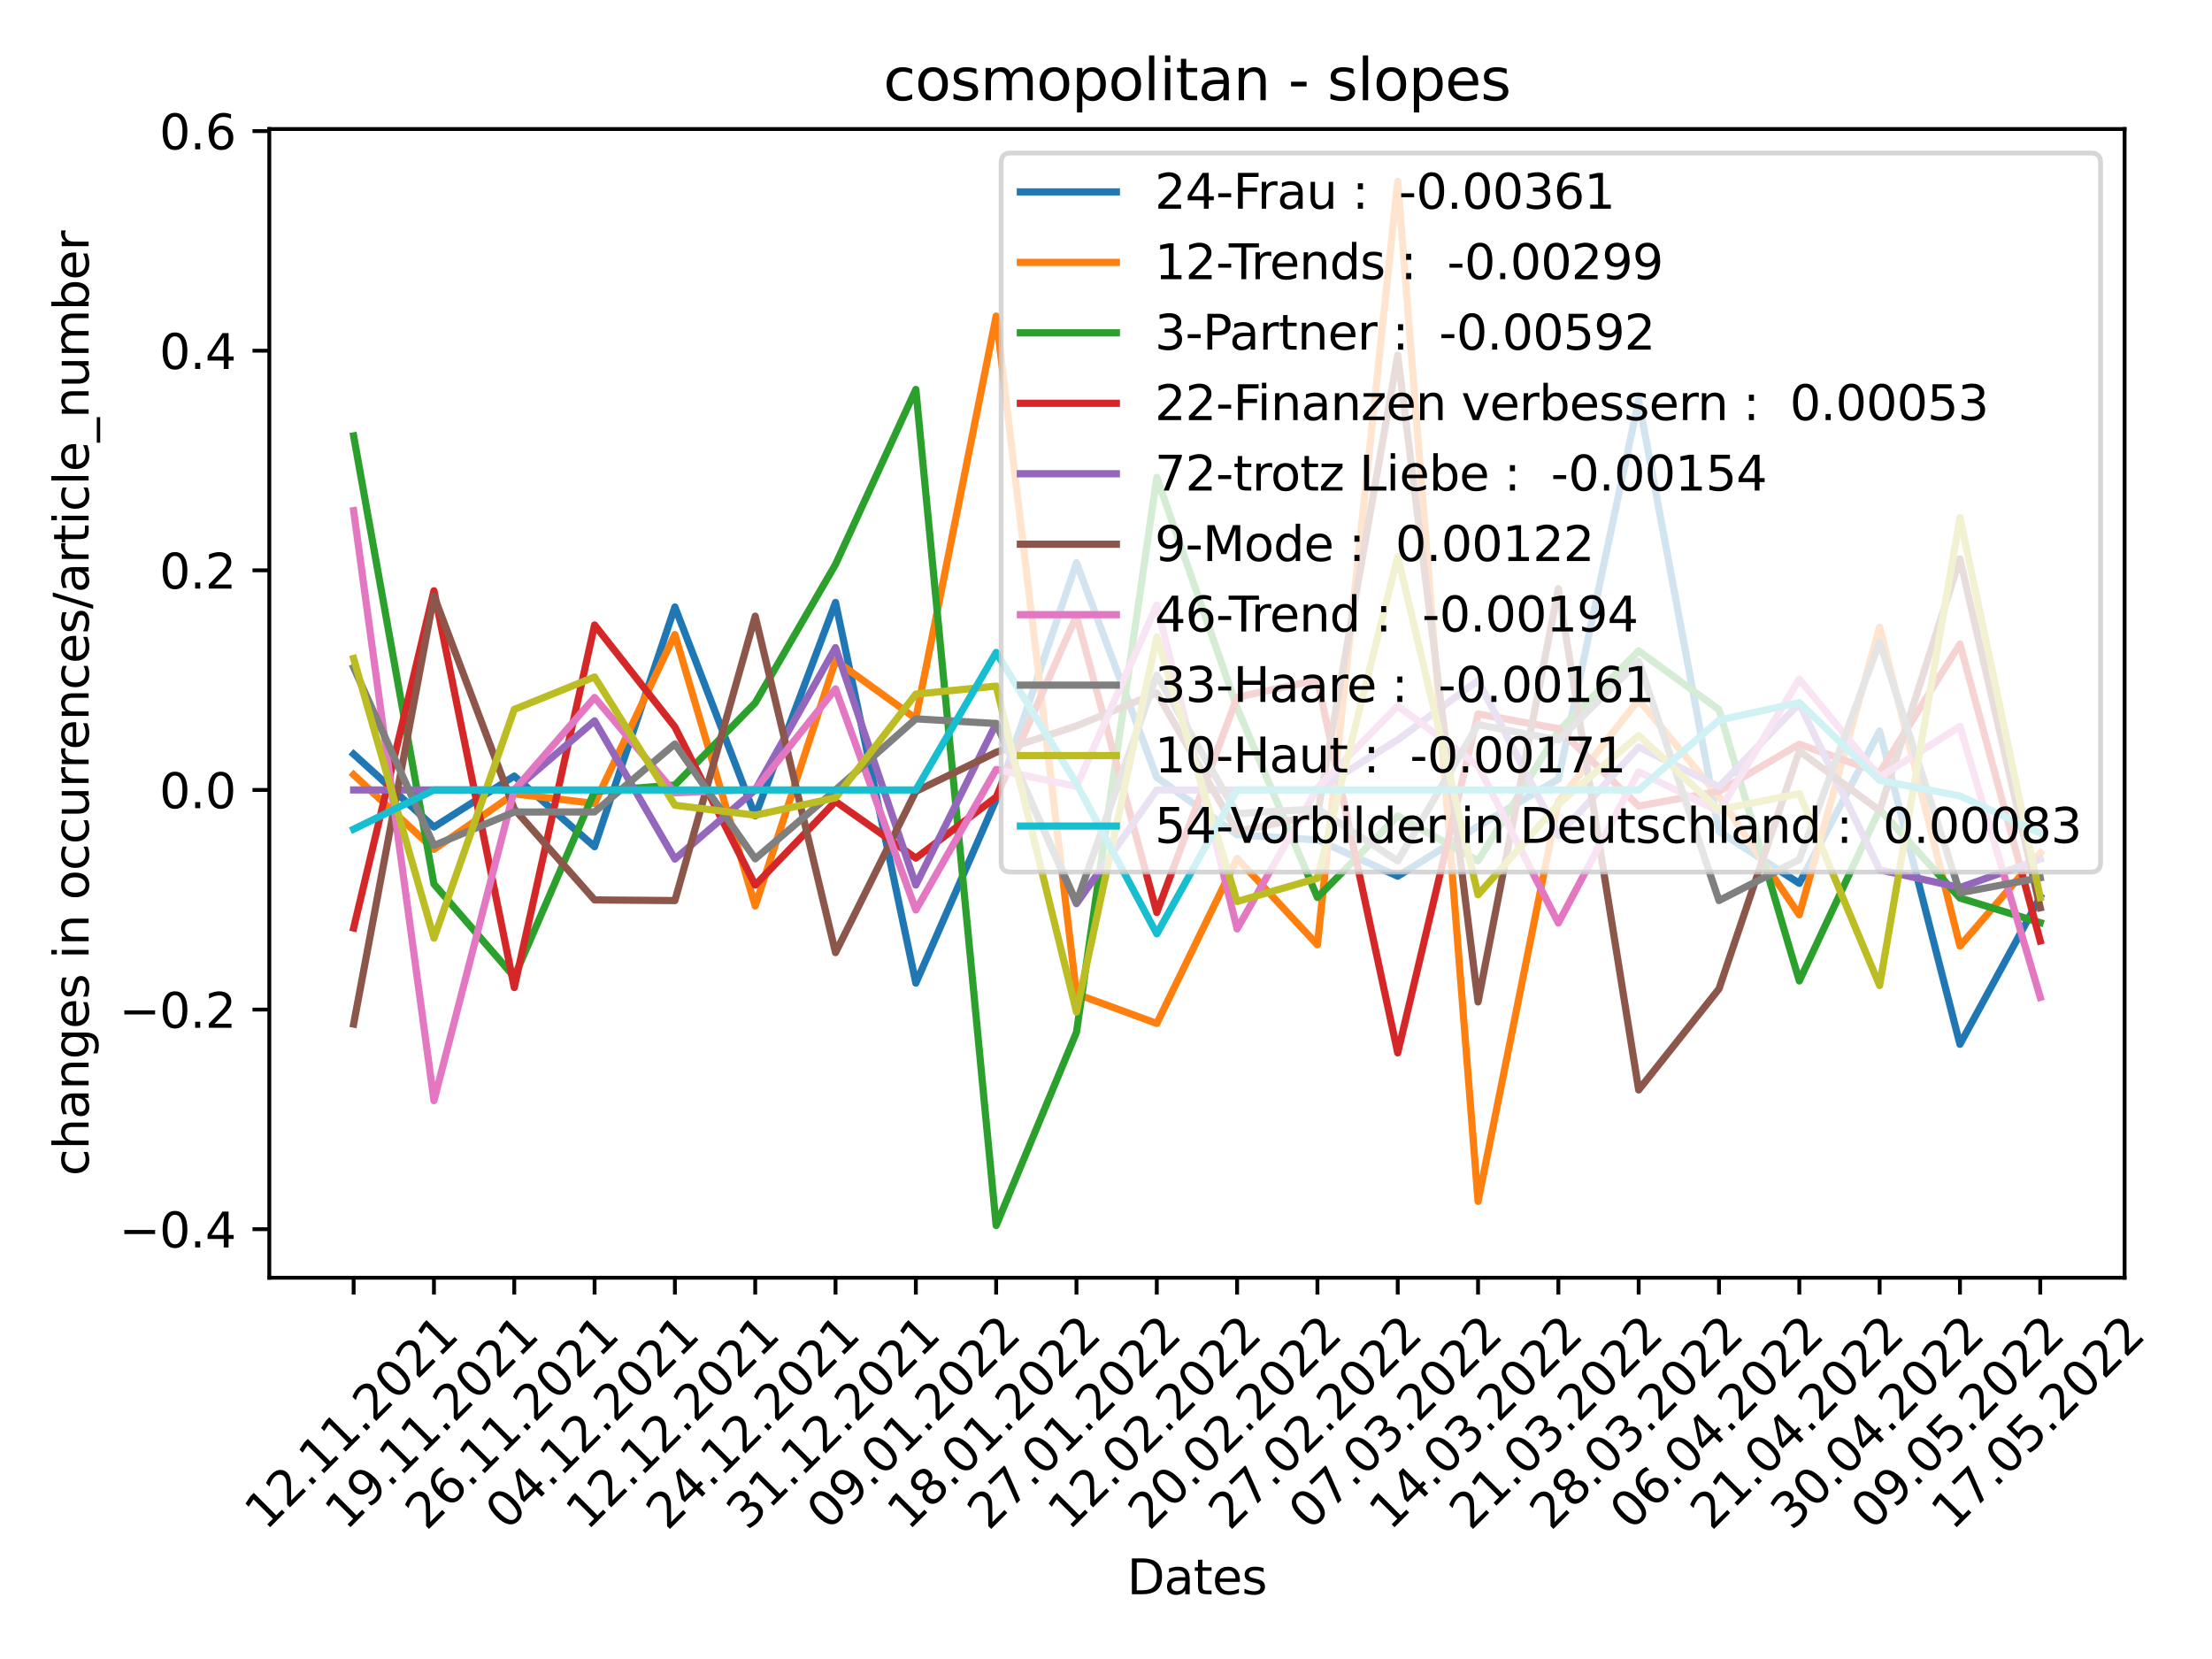 <?xml version="1.0" encoding="utf-8" standalone="no"?>
<!DOCTYPE svg PUBLIC "-//W3C//DTD SVG 1.1//EN"
  "http://www.w3.org/Graphics/SVG/1.1/DTD/svg11.dtd">
<svg xmlns:xlink="http://www.w3.org/1999/xlink" width="460.8pt" height="345.6pt" viewBox="0 0 460.8 345.6" xmlns="http://www.w3.org/2000/svg" version="1.1">
 <defs>
  <style type="text/css">*{stroke-linejoin: round; stroke-linecap: butt}</style>
 </defs>
 <g id="figure_1">
  <g id="patch_1">
   <path d="M 0 345.6 
L 460.8 345.6 
L 460.8 0 
L 0 0 
z
" style="fill: #ffffff"/>
  </g>
  <g id="axes_1">
   <g id="patch_2">
    <path d="M 56.101 266.181 
L 442.591 266.181 
L 442.591 26.88 
L 56.101 26.88 
z
" style="fill: #ffffff"/>
   </g>
   <g id="matplotlib.axis_1">
    <g id="xtick_1">
     <g id="line2d_1">
      <defs>
       <path id="mabda523c51" d="M 0 0 
L 0 3.5 
" style="stroke: #000000; stroke-width: 0.8"/>
      </defs>
      <g>
       <use xlink:href="#mabda523c51" x="73.669" y="266.181" style="stroke: #000000; stroke-width: 0.8"/>
      </g>
     </g>
     <g id="text_1">
      <!-- 12.11.2021 -->
      <g transform="translate(55.377 319.04)rotate(-45)scale(0.1 -0.1)">
       <defs>
        <path id="DejaVuSans-31" d="M 794 531 
L 1825 531 
L 1825 4091 
L 703 3866 
L 703 4441 
L 1819 4666 
L 2450 4666 
L 2450 531 
L 3481 531 
L 3481 0 
L 794 0 
L 794 531 
z
" transform="scale(0.016)"/>
        <path id="DejaVuSans-32" d="M 1228 531 
L 3431 531 
L 3431 0 
L 469 0 
L 469 531 
Q 828 903 1448 1529 
Q 2069 2156 2228 2338 
Q 2531 2678 2651 2914 
Q 2772 3150 2772 3378 
Q 2772 3750 2511 3984 
Q 2250 4219 1831 4219 
Q 1534 4219 1204 4116 
Q 875 4013 500 3803 
L 500 4441 
Q 881 4594 1212 4672 
Q 1544 4750 1819 4750 
Q 2544 4750 2975 4387 
Q 3406 4025 3406 3419 
Q 3406 3131 3298 2873 
Q 3191 2616 2906 2266 
Q 2828 2175 2409 1742 
Q 1991 1309 1228 531 
z
" transform="scale(0.016)"/>
        <path id="DejaVuSans-2e" d="M 684 794 
L 1344 794 
L 1344 0 
L 684 0 
L 684 794 
z
" transform="scale(0.016)"/>
        <path id="DejaVuSans-30" d="M 2034 4250 
Q 1547 4250 1301 3770 
Q 1056 3291 1056 2328 
Q 1056 1369 1301 889 
Q 1547 409 2034 409 
Q 2525 409 2770 889 
Q 3016 1369 3016 2328 
Q 3016 3291 2770 3770 
Q 2525 4250 2034 4250 
z
M 2034 4750 
Q 2819 4750 3233 4129 
Q 3647 3509 3647 2328 
Q 3647 1150 3233 529 
Q 2819 -91 2034 -91 
Q 1250 -91 836 529 
Q 422 1150 422 2328 
Q 422 3509 836 4129 
Q 1250 4750 2034 4750 
z
" transform="scale(0.016)"/>
       </defs>
       <use xlink:href="#DejaVuSans-31"/>
       <use xlink:href="#DejaVuSans-32" x="63.623"/>
       <use xlink:href="#DejaVuSans-2e" x="127.246"/>
       <use xlink:href="#DejaVuSans-31" x="159.033"/>
       <use xlink:href="#DejaVuSans-31" x="222.656"/>
       <use xlink:href="#DejaVuSans-2e" x="286.279"/>
       <use xlink:href="#DejaVuSans-32" x="318.066"/>
       <use xlink:href="#DejaVuSans-30" x="381.689"/>
       <use xlink:href="#DejaVuSans-32" x="445.312"/>
       <use xlink:href="#DejaVuSans-31" x="508.936"/>
      </g>
     </g>
    </g>
    <g id="xtick_2">
     <g id="line2d_2">
      <g>
       <use xlink:href="#mabda523c51" x="90.4" y="266.181" style="stroke: #000000; stroke-width: 0.8"/>
      </g>
     </g>
     <g id="text_2">
      <!-- 19.11.2021 -->
      <g transform="translate(72.108 319.04)rotate(-45)scale(0.1 -0.1)">
       <defs>
        <path id="DejaVuSans-39" d="M 703 97 
L 703 672 
Q 941 559 1184 500 
Q 1428 441 1663 441 
Q 2288 441 2617 861 
Q 2947 1281 2994 2138 
Q 2813 1869 2534 1725 
Q 2256 1581 1919 1581 
Q 1219 1581 811 2004 
Q 403 2428 403 3163 
Q 403 3881 828 4315 
Q 1253 4750 1959 4750 
Q 2769 4750 3195 4129 
Q 3622 3509 3622 2328 
Q 3622 1225 3098 567 
Q 2575 -91 1691 -91 
Q 1453 -91 1209 -44 
Q 966 3 703 97 
z
M 1959 2075 
Q 2384 2075 2632 2365 
Q 2881 2656 2881 3163 
Q 2881 3666 2632 3958 
Q 2384 4250 1959 4250 
Q 1534 4250 1286 3958 
Q 1038 3666 1038 3163 
Q 1038 2656 1286 2365 
Q 1534 2075 1959 2075 
z
" transform="scale(0.016)"/>
       </defs>
       <use xlink:href="#DejaVuSans-31"/>
       <use xlink:href="#DejaVuSans-39" x="63.623"/>
       <use xlink:href="#DejaVuSans-2e" x="127.246"/>
       <use xlink:href="#DejaVuSans-31" x="159.033"/>
       <use xlink:href="#DejaVuSans-31" x="222.656"/>
       <use xlink:href="#DejaVuSans-2e" x="286.279"/>
       <use xlink:href="#DejaVuSans-32" x="318.066"/>
       <use xlink:href="#DejaVuSans-30" x="381.689"/>
       <use xlink:href="#DejaVuSans-32" x="445.312"/>
       <use xlink:href="#DejaVuSans-31" x="508.936"/>
      </g>
     </g>
    </g>
    <g id="xtick_3">
     <g id="line2d_3">
      <g>
       <use xlink:href="#mabda523c51" x="107.131" y="266.181" style="stroke: #000000; stroke-width: 0.8"/>
      </g>
     </g>
     <g id="text_3">
      <!-- 26.11.2021 -->
      <g transform="translate(88.839 319.04)rotate(-45)scale(0.1 -0.1)">
       <defs>
        <path id="DejaVuSans-36" d="M 2113 2584 
Q 1688 2584 1439 2293 
Q 1191 2003 1191 1497 
Q 1191 994 1439 701 
Q 1688 409 2113 409 
Q 2538 409 2786 701 
Q 3034 994 3034 1497 
Q 3034 2003 2786 2293 
Q 2538 2584 2113 2584 
z
M 3366 4563 
L 3366 3988 
Q 3128 4100 2886 4159 
Q 2644 4219 2406 4219 
Q 1781 4219 1451 3797 
Q 1122 3375 1075 2522 
Q 1259 2794 1537 2939 
Q 1816 3084 2150 3084 
Q 2853 3084 3261 2657 
Q 3669 2231 3669 1497 
Q 3669 778 3244 343 
Q 2819 -91 2113 -91 
Q 1303 -91 875 529 
Q 447 1150 447 2328 
Q 447 3434 972 4092 
Q 1497 4750 2381 4750 
Q 2619 4750 2861 4703 
Q 3103 4656 3366 4563 
z
" transform="scale(0.016)"/>
       </defs>
       <use xlink:href="#DejaVuSans-32"/>
       <use xlink:href="#DejaVuSans-36" x="63.623"/>
       <use xlink:href="#DejaVuSans-2e" x="127.246"/>
       <use xlink:href="#DejaVuSans-31" x="159.033"/>
       <use xlink:href="#DejaVuSans-31" x="222.656"/>
       <use xlink:href="#DejaVuSans-2e" x="286.279"/>
       <use xlink:href="#DejaVuSans-32" x="318.066"/>
       <use xlink:href="#DejaVuSans-30" x="381.689"/>
       <use xlink:href="#DejaVuSans-32" x="445.312"/>
       <use xlink:href="#DejaVuSans-31" x="508.936"/>
      </g>
     </g>
    </g>
    <g id="xtick_4">
     <g id="line2d_4">
      <g>
       <use xlink:href="#mabda523c51" x="123.862" y="266.181" style="stroke: #000000; stroke-width: 0.8"/>
      </g>
     </g>
     <g id="text_4">
      <!-- 04.12.2021 -->
      <g transform="translate(105.57 319.04)rotate(-45)scale(0.1 -0.1)">
       <defs>
        <path id="DejaVuSans-34" d="M 2419 4116 
L 825 1625 
L 2419 1625 
L 2419 4116 
z
M 2253 4666 
L 3047 4666 
L 3047 1625 
L 3713 1625 
L 3713 1100 
L 3047 1100 
L 3047 0 
L 2419 0 
L 2419 1100 
L 313 1100 
L 313 1709 
L 2253 4666 
z
" transform="scale(0.016)"/>
       </defs>
       <use xlink:href="#DejaVuSans-30"/>
       <use xlink:href="#DejaVuSans-34" x="63.623"/>
       <use xlink:href="#DejaVuSans-2e" x="127.246"/>
       <use xlink:href="#DejaVuSans-31" x="159.033"/>
       <use xlink:href="#DejaVuSans-32" x="222.656"/>
       <use xlink:href="#DejaVuSans-2e" x="286.279"/>
       <use xlink:href="#DejaVuSans-32" x="318.066"/>
       <use xlink:href="#DejaVuSans-30" x="381.689"/>
       <use xlink:href="#DejaVuSans-32" x="445.312"/>
       <use xlink:href="#DejaVuSans-31" x="508.936"/>
      </g>
     </g>
    </g>
    <g id="xtick_5">
     <g id="line2d_5">
      <g>
       <use xlink:href="#mabda523c51" x="140.594" y="266.181" style="stroke: #000000; stroke-width: 0.8"/>
      </g>
     </g>
     <g id="text_5">
      <!-- 12.12.2021 -->
      <g transform="translate(122.302 319.04)rotate(-45)scale(0.1 -0.1)">
       <use xlink:href="#DejaVuSans-31"/>
       <use xlink:href="#DejaVuSans-32" x="63.623"/>
       <use xlink:href="#DejaVuSans-2e" x="127.246"/>
       <use xlink:href="#DejaVuSans-31" x="159.033"/>
       <use xlink:href="#DejaVuSans-32" x="222.656"/>
       <use xlink:href="#DejaVuSans-2e" x="286.279"/>
       <use xlink:href="#DejaVuSans-32" x="318.066"/>
       <use xlink:href="#DejaVuSans-30" x="381.689"/>
       <use xlink:href="#DejaVuSans-32" x="445.312"/>
       <use xlink:href="#DejaVuSans-31" x="508.936"/>
      </g>
     </g>
    </g>
    <g id="xtick_6">
     <g id="line2d_6">
      <g>
       <use xlink:href="#mabda523c51" x="157.325" y="266.181" style="stroke: #000000; stroke-width: 0.8"/>
      </g>
     </g>
     <g id="text_6">
      <!-- 24.12.2021 -->
      <g transform="translate(139.033 319.04)rotate(-45)scale(0.1 -0.1)">
       <use xlink:href="#DejaVuSans-32"/>
       <use xlink:href="#DejaVuSans-34" x="63.623"/>
       <use xlink:href="#DejaVuSans-2e" x="127.246"/>
       <use xlink:href="#DejaVuSans-31" x="159.033"/>
       <use xlink:href="#DejaVuSans-32" x="222.656"/>
       <use xlink:href="#DejaVuSans-2e" x="286.279"/>
       <use xlink:href="#DejaVuSans-32" x="318.066"/>
       <use xlink:href="#DejaVuSans-30" x="381.689"/>
       <use xlink:href="#DejaVuSans-32" x="445.312"/>
       <use xlink:href="#DejaVuSans-31" x="508.936"/>
      </g>
     </g>
    </g>
    <g id="xtick_7">
     <g id="line2d_7">
      <g>
       <use xlink:href="#mabda523c51" x="174.056" y="266.181" style="stroke: #000000; stroke-width: 0.8"/>
      </g>
     </g>
     <g id="text_7">
      <!-- 31.12.2021 -->
      <g transform="translate(155.764 319.04)rotate(-45)scale(0.1 -0.1)">
       <defs>
        <path id="DejaVuSans-33" d="M 2597 2516 
Q 3050 2419 3304 2112 
Q 3559 1806 3559 1356 
Q 3559 666 3084 287 
Q 2609 -91 1734 -91 
Q 1441 -91 1130 -33 
Q 819 25 488 141 
L 488 750 
Q 750 597 1062 519 
Q 1375 441 1716 441 
Q 2309 441 2620 675 
Q 2931 909 2931 1356 
Q 2931 1769 2642 2001 
Q 2353 2234 1838 2234 
L 1294 2234 
L 1294 2753 
L 1863 2753 
Q 2328 2753 2575 2939 
Q 2822 3125 2822 3475 
Q 2822 3834 2567 4026 
Q 2313 4219 1838 4219 
Q 1578 4219 1281 4162 
Q 984 4106 628 3988 
L 628 4550 
Q 988 4650 1302 4700 
Q 1616 4750 1894 4750 
Q 2613 4750 3031 4423 
Q 3450 4097 3450 3541 
Q 3450 3153 3228 2886 
Q 3006 2619 2597 2516 
z
" transform="scale(0.016)"/>
       </defs>
       <use xlink:href="#DejaVuSans-33"/>
       <use xlink:href="#DejaVuSans-31" x="63.623"/>
       <use xlink:href="#DejaVuSans-2e" x="127.246"/>
       <use xlink:href="#DejaVuSans-31" x="159.033"/>
       <use xlink:href="#DejaVuSans-32" x="222.656"/>
       <use xlink:href="#DejaVuSans-2e" x="286.279"/>
       <use xlink:href="#DejaVuSans-32" x="318.066"/>
       <use xlink:href="#DejaVuSans-30" x="381.689"/>
       <use xlink:href="#DejaVuSans-32" x="445.312"/>
       <use xlink:href="#DejaVuSans-31" x="508.936"/>
      </g>
     </g>
    </g>
    <g id="xtick_8">
     <g id="line2d_8">
      <g>
       <use xlink:href="#mabda523c51" x="190.787" y="266.181" style="stroke: #000000; stroke-width: 0.8"/>
      </g>
     </g>
     <g id="text_8">
      <!-- 09.01.2022 -->
      <g transform="translate(172.495 319.04)rotate(-45)scale(0.1 -0.1)">
       <use xlink:href="#DejaVuSans-30"/>
       <use xlink:href="#DejaVuSans-39" x="63.623"/>
       <use xlink:href="#DejaVuSans-2e" x="127.246"/>
       <use xlink:href="#DejaVuSans-30" x="159.033"/>
       <use xlink:href="#DejaVuSans-31" x="222.656"/>
       <use xlink:href="#DejaVuSans-2e" x="286.279"/>
       <use xlink:href="#DejaVuSans-32" x="318.066"/>
       <use xlink:href="#DejaVuSans-30" x="381.689"/>
       <use xlink:href="#DejaVuSans-32" x="445.312"/>
       <use xlink:href="#DejaVuSans-32" x="508.936"/>
      </g>
     </g>
    </g>
    <g id="xtick_9">
     <g id="line2d_9">
      <g>
       <use xlink:href="#mabda523c51" x="207.518" y="266.181" style="stroke: #000000; stroke-width: 0.8"/>
      </g>
     </g>
     <g id="text_9">
      <!-- 18.01.2022 -->
      <g transform="translate(189.226 319.04)rotate(-45)scale(0.1 -0.1)">
       <defs>
        <path id="DejaVuSans-38" d="M 2034 2216 
Q 1584 2216 1326 1975 
Q 1069 1734 1069 1313 
Q 1069 891 1326 650 
Q 1584 409 2034 409 
Q 2484 409 2743 651 
Q 3003 894 3003 1313 
Q 3003 1734 2745 1975 
Q 2488 2216 2034 2216 
z
M 1403 2484 
Q 997 2584 770 2862 
Q 544 3141 544 3541 
Q 544 4100 942 4425 
Q 1341 4750 2034 4750 
Q 2731 4750 3128 4425 
Q 3525 4100 3525 3541 
Q 3525 3141 3298 2862 
Q 3072 2584 2669 2484 
Q 3125 2378 3379 2068 
Q 3634 1759 3634 1313 
Q 3634 634 3220 271 
Q 2806 -91 2034 -91 
Q 1263 -91 848 271 
Q 434 634 434 1313 
Q 434 1759 690 2068 
Q 947 2378 1403 2484 
z
M 1172 3481 
Q 1172 3119 1398 2916 
Q 1625 2713 2034 2713 
Q 2441 2713 2670 2916 
Q 2900 3119 2900 3481 
Q 2900 3844 2670 4047 
Q 2441 4250 2034 4250 
Q 1625 4250 1398 4047 
Q 1172 3844 1172 3481 
z
" transform="scale(0.016)"/>
       </defs>
       <use xlink:href="#DejaVuSans-31"/>
       <use xlink:href="#DejaVuSans-38" x="63.623"/>
       <use xlink:href="#DejaVuSans-2e" x="127.246"/>
       <use xlink:href="#DejaVuSans-30" x="159.033"/>
       <use xlink:href="#DejaVuSans-31" x="222.656"/>
       <use xlink:href="#DejaVuSans-2e" x="286.279"/>
       <use xlink:href="#DejaVuSans-32" x="318.066"/>
       <use xlink:href="#DejaVuSans-30" x="381.689"/>
       <use xlink:href="#DejaVuSans-32" x="445.312"/>
       <use xlink:href="#DejaVuSans-32" x="508.936"/>
      </g>
     </g>
    </g>
    <g id="xtick_10">
     <g id="line2d_10">
      <g>
       <use xlink:href="#mabda523c51" x="224.249" y="266.181" style="stroke: #000000; stroke-width: 0.8"/>
      </g>
     </g>
     <g id="text_10">
      <!-- 27.01.2022 -->
      <g transform="translate(205.957 319.04)rotate(-45)scale(0.1 -0.1)">
       <defs>
        <path id="DejaVuSans-37" d="M 525 4666 
L 3525 4666 
L 3525 4397 
L 1831 0 
L 1172 0 
L 2766 4134 
L 525 4134 
L 525 4666 
z
" transform="scale(0.016)"/>
       </defs>
       <use xlink:href="#DejaVuSans-32"/>
       <use xlink:href="#DejaVuSans-37" x="63.623"/>
       <use xlink:href="#DejaVuSans-2e" x="127.246"/>
       <use xlink:href="#DejaVuSans-30" x="159.033"/>
       <use xlink:href="#DejaVuSans-31" x="222.656"/>
       <use xlink:href="#DejaVuSans-2e" x="286.279"/>
       <use xlink:href="#DejaVuSans-32" x="318.066"/>
       <use xlink:href="#DejaVuSans-30" x="381.689"/>
       <use xlink:href="#DejaVuSans-32" x="445.312"/>
       <use xlink:href="#DejaVuSans-32" x="508.936"/>
      </g>
     </g>
    </g>
    <g id="xtick_11">
     <g id="line2d_11">
      <g>
       <use xlink:href="#mabda523c51" x="240.98" y="266.181" style="stroke: #000000; stroke-width: 0.8"/>
      </g>
     </g>
     <g id="text_11">
      <!-- 12.02.2022 -->
      <g transform="translate(222.688 319.04)rotate(-45)scale(0.1 -0.1)">
       <use xlink:href="#DejaVuSans-31"/>
       <use xlink:href="#DejaVuSans-32" x="63.623"/>
       <use xlink:href="#DejaVuSans-2e" x="127.246"/>
       <use xlink:href="#DejaVuSans-30" x="159.033"/>
       <use xlink:href="#DejaVuSans-32" x="222.656"/>
       <use xlink:href="#DejaVuSans-2e" x="286.279"/>
       <use xlink:href="#DejaVuSans-32" x="318.066"/>
       <use xlink:href="#DejaVuSans-30" x="381.689"/>
       <use xlink:href="#DejaVuSans-32" x="445.312"/>
       <use xlink:href="#DejaVuSans-32" x="508.936"/>
      </g>
     </g>
    </g>
    <g id="xtick_12">
     <g id="line2d_12">
      <g>
       <use xlink:href="#mabda523c51" x="257.712" y="266.181" style="stroke: #000000; stroke-width: 0.8"/>
      </g>
     </g>
     <g id="text_12">
      <!-- 20.02.2022 -->
      <g transform="translate(239.42 319.04)rotate(-45)scale(0.1 -0.1)">
       <use xlink:href="#DejaVuSans-32"/>
       <use xlink:href="#DejaVuSans-30" x="63.623"/>
       <use xlink:href="#DejaVuSans-2e" x="127.246"/>
       <use xlink:href="#DejaVuSans-30" x="159.033"/>
       <use xlink:href="#DejaVuSans-32" x="222.656"/>
       <use xlink:href="#DejaVuSans-2e" x="286.279"/>
       <use xlink:href="#DejaVuSans-32" x="318.066"/>
       <use xlink:href="#DejaVuSans-30" x="381.689"/>
       <use xlink:href="#DejaVuSans-32" x="445.312"/>
       <use xlink:href="#DejaVuSans-32" x="508.936"/>
      </g>
     </g>
    </g>
    <g id="xtick_13">
     <g id="line2d_13">
      <g>
       <use xlink:href="#mabda523c51" x="274.443" y="266.181" style="stroke: #000000; stroke-width: 0.8"/>
      </g>
     </g>
     <g id="text_13">
      <!-- 27.02.2022 -->
      <g transform="translate(256.151 319.04)rotate(-45)scale(0.1 -0.1)">
       <use xlink:href="#DejaVuSans-32"/>
       <use xlink:href="#DejaVuSans-37" x="63.623"/>
       <use xlink:href="#DejaVuSans-2e" x="127.246"/>
       <use xlink:href="#DejaVuSans-30" x="159.033"/>
       <use xlink:href="#DejaVuSans-32" x="222.656"/>
       <use xlink:href="#DejaVuSans-2e" x="286.279"/>
       <use xlink:href="#DejaVuSans-32" x="318.066"/>
       <use xlink:href="#DejaVuSans-30" x="381.689"/>
       <use xlink:href="#DejaVuSans-32" x="445.312"/>
       <use xlink:href="#DejaVuSans-32" x="508.936"/>
      </g>
     </g>
    </g>
    <g id="xtick_14">
     <g id="line2d_14">
      <g>
       <use xlink:href="#mabda523c51" x="291.174" y="266.181" style="stroke: #000000; stroke-width: 0.8"/>
      </g>
     </g>
     <g id="text_14">
      <!-- 07.03.2022 -->
      <g transform="translate(272.882 319.04)rotate(-45)scale(0.1 -0.1)">
       <use xlink:href="#DejaVuSans-30"/>
       <use xlink:href="#DejaVuSans-37" x="63.623"/>
       <use xlink:href="#DejaVuSans-2e" x="127.246"/>
       <use xlink:href="#DejaVuSans-30" x="159.033"/>
       <use xlink:href="#DejaVuSans-33" x="222.656"/>
       <use xlink:href="#DejaVuSans-2e" x="286.279"/>
       <use xlink:href="#DejaVuSans-32" x="318.066"/>
       <use xlink:href="#DejaVuSans-30" x="381.689"/>
       <use xlink:href="#DejaVuSans-32" x="445.312"/>
       <use xlink:href="#DejaVuSans-32" x="508.936"/>
      </g>
     </g>
    </g>
    <g id="xtick_15">
     <g id="line2d_15">
      <g>
       <use xlink:href="#mabda523c51" x="307.905" y="266.181" style="stroke: #000000; stroke-width: 0.8"/>
      </g>
     </g>
     <g id="text_15">
      <!-- 14.03.2022 -->
      <g transform="translate(289.613 319.04)rotate(-45)scale(0.1 -0.1)">
       <use xlink:href="#DejaVuSans-31"/>
       <use xlink:href="#DejaVuSans-34" x="63.623"/>
       <use xlink:href="#DejaVuSans-2e" x="127.246"/>
       <use xlink:href="#DejaVuSans-30" x="159.033"/>
       <use xlink:href="#DejaVuSans-33" x="222.656"/>
       <use xlink:href="#DejaVuSans-2e" x="286.279"/>
       <use xlink:href="#DejaVuSans-32" x="318.066"/>
       <use xlink:href="#DejaVuSans-30" x="381.689"/>
       <use xlink:href="#DejaVuSans-32" x="445.312"/>
       <use xlink:href="#DejaVuSans-32" x="508.936"/>
      </g>
     </g>
    </g>
    <g id="xtick_16">
     <g id="line2d_16">
      <g>
       <use xlink:href="#mabda523c51" x="324.636" y="266.181" style="stroke: #000000; stroke-width: 0.8"/>
      </g>
     </g>
     <g id="text_16">
      <!-- 21.03.2022 -->
      <g transform="translate(306.344 319.04)rotate(-45)scale(0.1 -0.1)">
       <use xlink:href="#DejaVuSans-32"/>
       <use xlink:href="#DejaVuSans-31" x="63.623"/>
       <use xlink:href="#DejaVuSans-2e" x="127.246"/>
       <use xlink:href="#DejaVuSans-30" x="159.033"/>
       <use xlink:href="#DejaVuSans-33" x="222.656"/>
       <use xlink:href="#DejaVuSans-2e" x="286.279"/>
       <use xlink:href="#DejaVuSans-32" x="318.066"/>
       <use xlink:href="#DejaVuSans-30" x="381.689"/>
       <use xlink:href="#DejaVuSans-32" x="445.312"/>
       <use xlink:href="#DejaVuSans-32" x="508.936"/>
      </g>
     </g>
    </g>
    <g id="xtick_17">
     <g id="line2d_17">
      <g>
       <use xlink:href="#mabda523c51" x="341.367" y="266.181" style="stroke: #000000; stroke-width: 0.8"/>
      </g>
     </g>
     <g id="text_17">
      <!-- 28.03.2022 -->
      <g transform="translate(323.075 319.04)rotate(-45)scale(0.1 -0.1)">
       <use xlink:href="#DejaVuSans-32"/>
       <use xlink:href="#DejaVuSans-38" x="63.623"/>
       <use xlink:href="#DejaVuSans-2e" x="127.246"/>
       <use xlink:href="#DejaVuSans-30" x="159.033"/>
       <use xlink:href="#DejaVuSans-33" x="222.656"/>
       <use xlink:href="#DejaVuSans-2e" x="286.279"/>
       <use xlink:href="#DejaVuSans-32" x="318.066"/>
       <use xlink:href="#DejaVuSans-30" x="381.689"/>
       <use xlink:href="#DejaVuSans-32" x="445.312"/>
       <use xlink:href="#DejaVuSans-32" x="508.936"/>
      </g>
     </g>
    </g>
    <g id="xtick_18">
     <g id="line2d_18">
      <g>
       <use xlink:href="#mabda523c51" x="358.098" y="266.181" style="stroke: #000000; stroke-width: 0.8"/>
      </g>
     </g>
     <g id="text_18">
      <!-- 06.04.2022 -->
      <g transform="translate(339.806 319.04)rotate(-45)scale(0.1 -0.1)">
       <use xlink:href="#DejaVuSans-30"/>
       <use xlink:href="#DejaVuSans-36" x="63.623"/>
       <use xlink:href="#DejaVuSans-2e" x="127.246"/>
       <use xlink:href="#DejaVuSans-30" x="159.033"/>
       <use xlink:href="#DejaVuSans-34" x="222.656"/>
       <use xlink:href="#DejaVuSans-2e" x="286.279"/>
       <use xlink:href="#DejaVuSans-32" x="318.066"/>
       <use xlink:href="#DejaVuSans-30" x="381.689"/>
       <use xlink:href="#DejaVuSans-32" x="445.312"/>
       <use xlink:href="#DejaVuSans-32" x="508.936"/>
      </g>
     </g>
    </g>
    <g id="xtick_19">
     <g id="line2d_19">
      <g>
       <use xlink:href="#mabda523c51" x="374.829" y="266.181" style="stroke: #000000; stroke-width: 0.8"/>
      </g>
     </g>
     <g id="text_19">
      <!-- 21.04.2022 -->
      <g transform="translate(356.538 319.04)rotate(-45)scale(0.1 -0.1)">
       <use xlink:href="#DejaVuSans-32"/>
       <use xlink:href="#DejaVuSans-31" x="63.623"/>
       <use xlink:href="#DejaVuSans-2e" x="127.246"/>
       <use xlink:href="#DejaVuSans-30" x="159.033"/>
       <use xlink:href="#DejaVuSans-34" x="222.656"/>
       <use xlink:href="#DejaVuSans-2e" x="286.279"/>
       <use xlink:href="#DejaVuSans-32" x="318.066"/>
       <use xlink:href="#DejaVuSans-30" x="381.689"/>
       <use xlink:href="#DejaVuSans-32" x="445.312"/>
       <use xlink:href="#DejaVuSans-32" x="508.936"/>
      </g>
     </g>
    </g>
    <g id="xtick_20">
     <g id="line2d_20">
      <g>
       <use xlink:href="#mabda523c51" x="391.561" y="266.181" style="stroke: #000000; stroke-width: 0.8"/>
      </g>
     </g>
     <g id="text_20">
      <!-- 30.04.2022 -->
      <g transform="translate(373.269 319.04)rotate(-45)scale(0.1 -0.1)">
       <use xlink:href="#DejaVuSans-33"/>
       <use xlink:href="#DejaVuSans-30" x="63.623"/>
       <use xlink:href="#DejaVuSans-2e" x="127.246"/>
       <use xlink:href="#DejaVuSans-30" x="159.033"/>
       <use xlink:href="#DejaVuSans-34" x="222.656"/>
       <use xlink:href="#DejaVuSans-2e" x="286.279"/>
       <use xlink:href="#DejaVuSans-32" x="318.066"/>
       <use xlink:href="#DejaVuSans-30" x="381.689"/>
       <use xlink:href="#DejaVuSans-32" x="445.312"/>
       <use xlink:href="#DejaVuSans-32" x="508.936"/>
      </g>
     </g>
    </g>
    <g id="xtick_21">
     <g id="line2d_21">
      <g>
       <use xlink:href="#mabda523c51" x="408.292" y="266.181" style="stroke: #000000; stroke-width: 0.8"/>
      </g>
     </g>
     <g id="text_21">
      <!-- 09.05.2022 -->
      <g transform="translate(390 319.04)rotate(-45)scale(0.1 -0.1)">
       <defs>
        <path id="DejaVuSans-35" d="M 691 4666 
L 3169 4666 
L 3169 4134 
L 1269 4134 
L 1269 2991 
Q 1406 3038 1543 3061 
Q 1681 3084 1819 3084 
Q 2600 3084 3056 2656 
Q 3513 2228 3513 1497 
Q 3513 744 3044 326 
Q 2575 -91 1722 -91 
Q 1428 -91 1123 -41 
Q 819 9 494 109 
L 494 744 
Q 775 591 1075 516 
Q 1375 441 1709 441 
Q 2250 441 2565 725 
Q 2881 1009 2881 1497 
Q 2881 1984 2565 2268 
Q 2250 2553 1709 2553 
Q 1456 2553 1204 2497 
Q 953 2441 691 2322 
L 691 4666 
z
" transform="scale(0.016)"/>
       </defs>
       <use xlink:href="#DejaVuSans-30"/>
       <use xlink:href="#DejaVuSans-39" x="63.623"/>
       <use xlink:href="#DejaVuSans-2e" x="127.246"/>
       <use xlink:href="#DejaVuSans-30" x="159.033"/>
       <use xlink:href="#DejaVuSans-35" x="222.656"/>
       <use xlink:href="#DejaVuSans-2e" x="286.279"/>
       <use xlink:href="#DejaVuSans-32" x="318.066"/>
       <use xlink:href="#DejaVuSans-30" x="381.689"/>
       <use xlink:href="#DejaVuSans-32" x="445.312"/>
       <use xlink:href="#DejaVuSans-32" x="508.936"/>
      </g>
     </g>
    </g>
    <g id="xtick_22">
     <g id="line2d_22">
      <g>
       <use xlink:href="#mabda523c51" x="425.023" y="266.181" style="stroke: #000000; stroke-width: 0.8"/>
      </g>
     </g>
     <g id="text_22">
      <!-- 17.05.2022 -->
      <g transform="translate(406.731 319.04)rotate(-45)scale(0.1 -0.1)">
       <use xlink:href="#DejaVuSans-31"/>
       <use xlink:href="#DejaVuSans-37" x="63.623"/>
       <use xlink:href="#DejaVuSans-2e" x="127.246"/>
       <use xlink:href="#DejaVuSans-30" x="159.033"/>
       <use xlink:href="#DejaVuSans-35" x="222.656"/>
       <use xlink:href="#DejaVuSans-2e" x="286.279"/>
       <use xlink:href="#DejaVuSans-32" x="318.066"/>
       <use xlink:href="#DejaVuSans-30" x="381.689"/>
       <use xlink:href="#DejaVuSans-32" x="445.312"/>
       <use xlink:href="#DejaVuSans-32" x="508.936"/>
      </g>
     </g>
    </g>
    <g id="text_23">
     <!-- Dates -->
     <g transform="translate(234.79 332.109)scale(0.1 -0.1)">
      <defs>
       <path id="DejaVuSans-44" d="M 1259 4147 
L 1259 519 
L 2022 519 
Q 2988 519 3436 956 
Q 3884 1394 3884 2338 
Q 3884 3275 3436 3711 
Q 2988 4147 2022 4147 
L 1259 4147 
z
M 628 4666 
L 1925 4666 
Q 3281 4666 3915 4102 
Q 4550 3538 4550 2338 
Q 4550 1131 3912 565 
Q 3275 0 1925 0 
L 628 0 
L 628 4666 
z
" transform="scale(0.016)"/>
       <path id="DejaVuSans-61" d="M 2194 1759 
Q 1497 1759 1228 1600 
Q 959 1441 959 1056 
Q 959 750 1161 570 
Q 1363 391 1709 391 
Q 2188 391 2477 730 
Q 2766 1069 2766 1631 
L 2766 1759 
L 2194 1759 
z
M 3341 1997 
L 3341 0 
L 2766 0 
L 2766 531 
Q 2569 213 2275 61 
Q 1981 -91 1556 -91 
Q 1019 -91 701 211 
Q 384 513 384 1019 
Q 384 1609 779 1909 
Q 1175 2209 1959 2209 
L 2766 2209 
L 2766 2266 
Q 2766 2663 2505 2880 
Q 2244 3097 1772 3097 
Q 1472 3097 1187 3025 
Q 903 2953 641 2809 
L 641 3341 
Q 956 3463 1253 3523 
Q 1550 3584 1831 3584 
Q 2591 3584 2966 3190 
Q 3341 2797 3341 1997 
z
" transform="scale(0.016)"/>
       <path id="DejaVuSans-74" d="M 1172 4494 
L 1172 3500 
L 2356 3500 
L 2356 3053 
L 1172 3053 
L 1172 1153 
Q 1172 725 1289 603 
Q 1406 481 1766 481 
L 2356 481 
L 2356 0 
L 1766 0 
Q 1100 0 847 248 
Q 594 497 594 1153 
L 594 3053 
L 172 3053 
L 172 3500 
L 594 3500 
L 594 4494 
L 1172 4494 
z
" transform="scale(0.016)"/>
       <path id="DejaVuSans-65" d="M 3597 1894 
L 3597 1613 
L 953 1613 
Q 991 1019 1311 708 
Q 1631 397 2203 397 
Q 2534 397 2845 478 
Q 3156 559 3463 722 
L 3463 178 
Q 3153 47 2828 -22 
Q 2503 -91 2169 -91 
Q 1331 -91 842 396 
Q 353 884 353 1716 
Q 353 2575 817 3079 
Q 1281 3584 2069 3584 
Q 2775 3584 3186 3129 
Q 3597 2675 3597 1894 
z
M 3022 2063 
Q 3016 2534 2758 2815 
Q 2500 3097 2075 3097 
Q 1594 3097 1305 2825 
Q 1016 2553 972 2059 
L 3022 2063 
z
" transform="scale(0.016)"/>
       <path id="DejaVuSans-73" d="M 2834 3397 
L 2834 2853 
Q 2591 2978 2328 3040 
Q 2066 3103 1784 3103 
Q 1356 3103 1142 2972 
Q 928 2841 928 2578 
Q 928 2378 1081 2264 
Q 1234 2150 1697 2047 
L 1894 2003 
Q 2506 1872 2764 1633 
Q 3022 1394 3022 966 
Q 3022 478 2636 193 
Q 2250 -91 1575 -91 
Q 1294 -91 989 -36 
Q 684 19 347 128 
L 347 722 
Q 666 556 975 473 
Q 1284 391 1588 391 
Q 1994 391 2212 530 
Q 2431 669 2431 922 
Q 2431 1156 2273 1281 
Q 2116 1406 1581 1522 
L 1381 1569 
Q 847 1681 609 1914 
Q 372 2147 372 2553 
Q 372 3047 722 3315 
Q 1072 3584 1716 3584 
Q 2034 3584 2315 3537 
Q 2597 3491 2834 3397 
z
" transform="scale(0.016)"/>
      </defs>
      <use xlink:href="#DejaVuSans-44"/>
      <use xlink:href="#DejaVuSans-61" x="77.002"/>
      <use xlink:href="#DejaVuSans-74" x="138.281"/>
      <use xlink:href="#DejaVuSans-65" x="177.49"/>
      <use xlink:href="#DejaVuSans-73" x="239.014"/>
     </g>
    </g>
   </g>
   <g id="matplotlib.axis_2">
    <g id="ytick_1">
     <g id="line2d_23">
      <defs>
       <path id="mb8f7dc1b78" d="M 0 0 
L -3.5 0 
" style="stroke: #000000; stroke-width: 0.8"/>
      </defs>
      <g>
       <use xlink:href="#mb8f7dc1b78" x="56.101" y="256.062" style="stroke: #000000; stroke-width: 0.8"/>
      </g>
     </g>
     <g id="text_24">
      <!-- −0.4 -->
      <g transform="translate(24.818 259.861)scale(0.1 -0.1)">
       <defs>
        <path id="DejaVuSans-2212" d="M 678 2272 
L 4684 2272 
L 4684 1741 
L 678 1741 
L 678 2272 
z
" transform="scale(0.016)"/>
       </defs>
       <use xlink:href="#DejaVuSans-2212"/>
       <use xlink:href="#DejaVuSans-30" x="83.789"/>
       <use xlink:href="#DejaVuSans-2e" x="147.412"/>
       <use xlink:href="#DejaVuSans-34" x="179.199"/>
      </g>
     </g>
    </g>
    <g id="ytick_2">
     <g id="line2d_24">
      <g>
       <use xlink:href="#mb8f7dc1b78" x="56.101" y="210.312" style="stroke: #000000; stroke-width: 0.8"/>
      </g>
     </g>
     <g id="text_25">
      <!-- −0.2 -->
      <g transform="translate(24.818 214.111)scale(0.1 -0.1)">
       <use xlink:href="#DejaVuSans-2212"/>
       <use xlink:href="#DejaVuSans-30" x="83.789"/>
       <use xlink:href="#DejaVuSans-2e" x="147.412"/>
       <use xlink:href="#DejaVuSans-32" x="179.199"/>
      </g>
     </g>
    </g>
    <g id="ytick_3">
     <g id="line2d_25">
      <g>
       <use xlink:href="#mb8f7dc1b78" x="56.101" y="164.561" style="stroke: #000000; stroke-width: 0.8"/>
      </g>
     </g>
     <g id="text_26">
      <!-- 0.0 -->
      <g transform="translate(33.198 168.361)scale(0.1 -0.1)">
       <use xlink:href="#DejaVuSans-30"/>
       <use xlink:href="#DejaVuSans-2e" x="63.623"/>
       <use xlink:href="#DejaVuSans-30" x="95.41"/>
      </g>
     </g>
    </g>
    <g id="ytick_4">
     <g id="line2d_26">
      <g>
       <use xlink:href="#mb8f7dc1b78" x="56.101" y="118.811" style="stroke: #000000; stroke-width: 0.8"/>
      </g>
     </g>
     <g id="text_27">
      <!-- 0.2 -->
      <g transform="translate(33.198 122.61)scale(0.1 -0.1)">
       <use xlink:href="#DejaVuSans-30"/>
       <use xlink:href="#DejaVuSans-2e" x="63.623"/>
       <use xlink:href="#DejaVuSans-32" x="95.41"/>
      </g>
     </g>
    </g>
    <g id="ytick_5">
     <g id="line2d_27">
      <g>
       <use xlink:href="#mb8f7dc1b78" x="56.101" y="73.061" style="stroke: #000000; stroke-width: 0.8"/>
      </g>
     </g>
     <g id="text_28">
      <!-- 0.4 -->
      <g transform="translate(33.198 76.86)scale(0.1 -0.1)">
       <use xlink:href="#DejaVuSans-30"/>
       <use xlink:href="#DejaVuSans-2e" x="63.623"/>
       <use xlink:href="#DejaVuSans-34" x="95.41"/>
      </g>
     </g>
    </g>
    <g id="ytick_6">
     <g id="line2d_28">
      <g>
       <use xlink:href="#mb8f7dc1b78" x="56.101" y="27.31" style="stroke: #000000; stroke-width: 0.8"/>
      </g>
     </g>
     <g id="text_29">
      <!-- 0.6 -->
      <g transform="translate(33.198 31.109)scale(0.1 -0.1)">
       <use xlink:href="#DejaVuSans-30"/>
       <use xlink:href="#DejaVuSans-2e" x="63.623"/>
       <use xlink:href="#DejaVuSans-36" x="95.41"/>
      </g>
     </g>
    </g>
    <g id="text_30">
     <!-- changes in occurrences/article_number -->
     <g transform="translate(18.461 244.968)rotate(-90)scale(0.1 -0.1)">
      <defs>
       <path id="DejaVuSans-63" d="M 3122 3366 
L 3122 2828 
Q 2878 2963 2633 3030 
Q 2388 3097 2138 3097 
Q 1578 3097 1268 2742 
Q 959 2388 959 1747 
Q 959 1106 1268 751 
Q 1578 397 2138 397 
Q 2388 397 2633 464 
Q 2878 531 3122 666 
L 3122 134 
Q 2881 22 2623 -34 
Q 2366 -91 2075 -91 
Q 1284 -91 818 406 
Q 353 903 353 1747 
Q 353 2603 823 3093 
Q 1294 3584 2113 3584 
Q 2378 3584 2631 3529 
Q 2884 3475 3122 3366 
z
" transform="scale(0.016)"/>
       <path id="DejaVuSans-68" d="M 3513 2113 
L 3513 0 
L 2938 0 
L 2938 2094 
Q 2938 2591 2744 2837 
Q 2550 3084 2163 3084 
Q 1697 3084 1428 2787 
Q 1159 2491 1159 1978 
L 1159 0 
L 581 0 
L 581 4863 
L 1159 4863 
L 1159 2956 
Q 1366 3272 1645 3428 
Q 1925 3584 2291 3584 
Q 2894 3584 3203 3211 
Q 3513 2838 3513 2113 
z
" transform="scale(0.016)"/>
       <path id="DejaVuSans-6e" d="M 3513 2113 
L 3513 0 
L 2938 0 
L 2938 2094 
Q 2938 2591 2744 2837 
Q 2550 3084 2163 3084 
Q 1697 3084 1428 2787 
Q 1159 2491 1159 1978 
L 1159 0 
L 581 0 
L 581 3500 
L 1159 3500 
L 1159 2956 
Q 1366 3272 1645 3428 
Q 1925 3584 2291 3584 
Q 2894 3584 3203 3211 
Q 3513 2838 3513 2113 
z
" transform="scale(0.016)"/>
       <path id="DejaVuSans-67" d="M 2906 1791 
Q 2906 2416 2648 2759 
Q 2391 3103 1925 3103 
Q 1463 3103 1205 2759 
Q 947 2416 947 1791 
Q 947 1169 1205 825 
Q 1463 481 1925 481 
Q 2391 481 2648 825 
Q 2906 1169 2906 1791 
z
M 3481 434 
Q 3481 -459 3084 -895 
Q 2688 -1331 1869 -1331 
Q 1566 -1331 1297 -1286 
Q 1028 -1241 775 -1147 
L 775 -588 
Q 1028 -725 1275 -790 
Q 1522 -856 1778 -856 
Q 2344 -856 2625 -561 
Q 2906 -266 2906 331 
L 2906 616 
Q 2728 306 2450 153 
Q 2172 0 1784 0 
Q 1141 0 747 490 
Q 353 981 353 1791 
Q 353 2603 747 3093 
Q 1141 3584 1784 3584 
Q 2172 3584 2450 3431 
Q 2728 3278 2906 2969 
L 2906 3500 
L 3481 3500 
L 3481 434 
z
" transform="scale(0.016)"/>
       <path id="DejaVuSans-20" transform="scale(0.016)"/>
       <path id="DejaVuSans-69" d="M 603 3500 
L 1178 3500 
L 1178 0 
L 603 0 
L 603 3500 
z
M 603 4863 
L 1178 4863 
L 1178 4134 
L 603 4134 
L 603 4863 
z
" transform="scale(0.016)"/>
       <path id="DejaVuSans-6f" d="M 1959 3097 
Q 1497 3097 1228 2736 
Q 959 2375 959 1747 
Q 959 1119 1226 758 
Q 1494 397 1959 397 
Q 2419 397 2687 759 
Q 2956 1122 2956 1747 
Q 2956 2369 2687 2733 
Q 2419 3097 1959 3097 
z
M 1959 3584 
Q 2709 3584 3137 3096 
Q 3566 2609 3566 1747 
Q 3566 888 3137 398 
Q 2709 -91 1959 -91 
Q 1206 -91 779 398 
Q 353 888 353 1747 
Q 353 2609 779 3096 
Q 1206 3584 1959 3584 
z
" transform="scale(0.016)"/>
       <path id="DejaVuSans-75" d="M 544 1381 
L 544 3500 
L 1119 3500 
L 1119 1403 
Q 1119 906 1312 657 
Q 1506 409 1894 409 
Q 2359 409 2629 706 
Q 2900 1003 2900 1516 
L 2900 3500 
L 3475 3500 
L 3475 0 
L 2900 0 
L 2900 538 
Q 2691 219 2414 64 
Q 2138 -91 1772 -91 
Q 1169 -91 856 284 
Q 544 659 544 1381 
z
M 1991 3584 
L 1991 3584 
z
" transform="scale(0.016)"/>
       <path id="DejaVuSans-72" d="M 2631 2963 
Q 2534 3019 2420 3045 
Q 2306 3072 2169 3072 
Q 1681 3072 1420 2755 
Q 1159 2438 1159 1844 
L 1159 0 
L 581 0 
L 581 3500 
L 1159 3500 
L 1159 2956 
Q 1341 3275 1631 3429 
Q 1922 3584 2338 3584 
Q 2397 3584 2469 3576 
Q 2541 3569 2628 3553 
L 2631 2963 
z
" transform="scale(0.016)"/>
       <path id="DejaVuSans-2f" d="M 1625 4666 
L 2156 4666 
L 531 -594 
L 0 -594 
L 1625 4666 
z
" transform="scale(0.016)"/>
       <path id="DejaVuSans-6c" d="M 603 4863 
L 1178 4863 
L 1178 0 
L 603 0 
L 603 4863 
z
" transform="scale(0.016)"/>
       <path id="DejaVuSans-5f" d="M 3263 -1063 
L 3263 -1509 
L -63 -1509 
L -63 -1063 
L 3263 -1063 
z
" transform="scale(0.016)"/>
       <path id="DejaVuSans-6d" d="M 3328 2828 
Q 3544 3216 3844 3400 
Q 4144 3584 4550 3584 
Q 5097 3584 5394 3201 
Q 5691 2819 5691 2113 
L 5691 0 
L 5113 0 
L 5113 2094 
Q 5113 2597 4934 2840 
Q 4756 3084 4391 3084 
Q 3944 3084 3684 2787 
Q 3425 2491 3425 1978 
L 3425 0 
L 2847 0 
L 2847 2094 
Q 2847 2600 2669 2842 
Q 2491 3084 2119 3084 
Q 1678 3084 1418 2786 
Q 1159 2488 1159 1978 
L 1159 0 
L 581 0 
L 581 3500 
L 1159 3500 
L 1159 2956 
Q 1356 3278 1631 3431 
Q 1906 3584 2284 3584 
Q 2666 3584 2933 3390 
Q 3200 3197 3328 2828 
z
" transform="scale(0.016)"/>
       <path id="DejaVuSans-62" d="M 3116 1747 
Q 3116 2381 2855 2742 
Q 2594 3103 2138 3103 
Q 1681 3103 1420 2742 
Q 1159 2381 1159 1747 
Q 1159 1113 1420 752 
Q 1681 391 2138 391 
Q 2594 391 2855 752 
Q 3116 1113 3116 1747 
z
M 1159 2969 
Q 1341 3281 1617 3432 
Q 1894 3584 2278 3584 
Q 2916 3584 3314 3078 
Q 3713 2572 3713 1747 
Q 3713 922 3314 415 
Q 2916 -91 2278 -91 
Q 1894 -91 1617 61 
Q 1341 213 1159 525 
L 1159 0 
L 581 0 
L 581 4863 
L 1159 4863 
L 1159 2969 
z
" transform="scale(0.016)"/>
      </defs>
      <use xlink:href="#DejaVuSans-63"/>
      <use xlink:href="#DejaVuSans-68" x="54.98"/>
      <use xlink:href="#DejaVuSans-61" x="118.359"/>
      <use xlink:href="#DejaVuSans-6e" x="179.639"/>
      <use xlink:href="#DejaVuSans-67" x="243.018"/>
      <use xlink:href="#DejaVuSans-65" x="306.494"/>
      <use xlink:href="#DejaVuSans-73" x="368.018"/>
      <use xlink:href="#DejaVuSans-20" x="420.117"/>
      <use xlink:href="#DejaVuSans-69" x="451.904"/>
      <use xlink:href="#DejaVuSans-6e" x="479.688"/>
      <use xlink:href="#DejaVuSans-20" x="543.066"/>
      <use xlink:href="#DejaVuSans-6f" x="574.854"/>
      <use xlink:href="#DejaVuSans-63" x="636.035"/>
      <use xlink:href="#DejaVuSans-63" x="691.016"/>
      <use xlink:href="#DejaVuSans-75" x="745.996"/>
      <use xlink:href="#DejaVuSans-72" x="809.375"/>
      <use xlink:href="#DejaVuSans-72" x="848.738"/>
      <use xlink:href="#DejaVuSans-65" x="887.602"/>
      <use xlink:href="#DejaVuSans-6e" x="949.125"/>
      <use xlink:href="#DejaVuSans-63" x="1012.504"/>
      <use xlink:href="#DejaVuSans-65" x="1067.484"/>
      <use xlink:href="#DejaVuSans-73" x="1129.008"/>
      <use xlink:href="#DejaVuSans-2f" x="1181.107"/>
      <use xlink:href="#DejaVuSans-61" x="1214.799"/>
      <use xlink:href="#DejaVuSans-72" x="1276.078"/>
      <use xlink:href="#DejaVuSans-74" x="1317.191"/>
      <use xlink:href="#DejaVuSans-69" x="1356.4"/>
      <use xlink:href="#DejaVuSans-63" x="1384.184"/>
      <use xlink:href="#DejaVuSans-6c" x="1439.164"/>
      <use xlink:href="#DejaVuSans-65" x="1466.947"/>
      <use xlink:href="#DejaVuSans-5f" x="1528.471"/>
      <use xlink:href="#DejaVuSans-6e" x="1578.471"/>
      <use xlink:href="#DejaVuSans-75" x="1641.85"/>
      <use xlink:href="#DejaVuSans-6d" x="1705.229"/>
      <use xlink:href="#DejaVuSans-62" x="1802.641"/>
      <use xlink:href="#DejaVuSans-65" x="1866.117"/>
      <use xlink:href="#DejaVuSans-72" x="1927.641"/>
     </g>
    </g>
   </g>
   <g id="line2d_29">
    <path d="M 73.669 157.101 
L 90.4 172.277 
L 107.131 161.671 
L 123.862 176.389 
L 140.594 126.443 
L 157.325 169.96 
L 174.056 125.497 
L 190.787 204.797 
L 207.518 166.564 
L 224.249 117.231 
L 240.98 161.944 
L 257.712 173.901 
L 274.443 174.967 
L 291.174 182.529 
L 307.905 172.137 
L 324.636 162.296 
L 341.367 83.342 
L 358.098 173.193 
L 374.829 184.021 
L 391.561 152.289 
L 408.292 217.547 
L 425.023 186.852 
" clip-path="url(#p68994c85fc)" style="fill: none; stroke: #1f77b4; stroke-width: 1.5; stroke-linecap: square"/>
   </g>
   <g id="line2d_30">
    <path d="M 73.669 161.393 
L 90.4 176.941 
L 107.131 165.369 
L 123.862 167.374 
L 140.594 132.189 
L 157.325 188.738 
L 174.056 137.596 
L 190.787 149.685 
L 207.518 65.848 
L 224.249 207.069 
L 240.98 213.203 
L 257.712 178.815 
L 274.443 196.814 
L 291.174 37.757 
L 307.905 250.269 
L 324.636 166.977 
L 341.367 145.76 
L 358.098 165.97 
L 374.829 190.574 
L 391.561 130.629 
L 408.292 197.071 
L 425.023 177.67 
" clip-path="url(#p68994c85fc)" style="fill: none; stroke: #ff7f0e; stroke-width: 1.5; stroke-linecap: square"/>
   </g>
   <g id="line2d_31">
    <path d="M 73.669 90.796 
L 90.4 184.17 
L 107.131 203.497 
L 123.862 164.853 
L 140.594 163.537 
L 157.325 146.423 
L 174.056 117.567 
L 190.787 81.122 
L 207.518 255.304 
L 224.249 215.041 
L 240.98 99.461 
L 257.712 147.451 
L 274.443 186.964 
L 291.174 169.978 
L 307.905 179.328 
L 324.636 152.338 
L 341.367 135.598 
L 358.098 147.833 
L 374.829 204.346 
L 391.561 168.634 
L 408.292 187.077 
L 425.023 192.211 
" clip-path="url(#p68994c85fc)" style="fill: none; stroke: #2ca02c; stroke-width: 1.5; stroke-linecap: square"/>
   </g>
   <g id="line2d_32">
    <path d="M 73.669 193.323 
L 90.4 123.077 
L 107.131 205.726 
L 123.862 130.196 
L 140.594 151.45 
L 157.325 184.383 
L 174.056 166.954 
L 190.787 178.762 
L 207.518 166.043 
L 224.249 128.338 
L 240.98 190.092 
L 257.712 145.258 
L 274.443 141.618 
L 291.174 219.334 
L 307.905 148.721 
L 324.636 151.794 
L 341.367 167.917 
L 358.098 164.844 
L 374.829 155.035 
L 391.561 160.981 
L 408.292 134.142 
L 425.023 196.018 
" clip-path="url(#p68994c85fc)" style="fill: none; stroke: #d62728; stroke-width: 1.5; stroke-linecap: square"/>
   </g>
   <g id="line2d_33">
    <path d="M 73.669 164.561 
L 90.4 164.561 
L 107.131 164.561 
L 123.862 150.163 
L 140.594 178.96 
L 157.325 164.561 
L 174.056 134.908 
L 190.787 184.375 
L 207.518 150.722 
L 224.249 188.241 
L 240.98 164.561 
L 257.712 164.561 
L 274.443 164.561 
L 291.174 154.115 
L 307.905 141.746 
L 324.636 174.072 
L 341.367 155.607 
L 358.098 163.903 
L 374.829 146.549 
L 391.561 181.201 
L 408.292 184.891 
L 425.023 178.968 
" clip-path="url(#p68994c85fc)" style="fill: none; stroke: #9467bd; stroke-width: 1.5; stroke-linecap: square"/>
   </g>
   <g id="line2d_34">
    <path d="M 73.669 213.336 
L 90.4 124.138 
L 107.131 168.529 
L 123.862 187.47 
L 140.594 187.607 
L 157.325 128.362 
L 174.056 198.446 
L 190.787 164.856 
L 207.518 156.708 
L 224.249 151.22 
L 240.98 144.367 
L 257.712 173.198 
L 274.443 169.74 
L 291.174 73.999 
L 307.905 208.726 
L 324.636 122.654 
L 341.367 227.053 
L 358.098 205.997 
L 374.829 156.446 
L 391.561 168.864 
L 408.292 116.422 
L 425.023 189.112 
" clip-path="url(#p68994c85fc)" style="fill: none; stroke: #8c564b; stroke-width: 1.5; stroke-linecap: square"/>
   </g>
   <g id="line2d_35">
    <path d="M 73.669 106.374 
L 90.4 229.285 
L 107.131 164.561 
L 123.862 145.296 
L 140.594 165.149 
L 157.325 164.468 
L 174.056 143.512 
L 190.787 189.569 
L 207.518 160.291 
L 224.249 163.831 
L 240.98 126.053 
L 257.712 193.504 
L 274.443 164.176 
L 291.174 147.054 
L 307.905 159.519 
L 324.636 192.274 
L 341.367 160.76 
L 358.098 169.048 
L 374.829 141.487 
L 391.561 161.894 
L 408.292 151.327 
L 425.023 207.757 
" clip-path="url(#p68994c85fc)" style="fill: none; stroke: #e377c2; stroke-width: 1.5; stroke-linecap: square"/>
   </g>
   <g id="line2d_36">
    <path d="M 73.669 139.059 
L 90.4 176.13 
L 107.131 169.159 
L 123.862 169.133 
L 140.594 154.978 
L 157.325 178.911 
L 174.056 164.561 
L 190.787 149.749 
L 207.518 150.722 
L 224.249 188.015 
L 240.98 140.652 
L 257.712 169.489 
L 274.443 168.509 
L 291.174 179.348 
L 307.905 150.933 
L 324.636 154.167 
L 341.367 137.785 
L 358.098 187.601 
L 374.829 179.063 
L 391.561 133.712 
L 408.292 185.98 
L 425.023 182.848 
" clip-path="url(#p68994c85fc)" style="fill: none; stroke: #7f7f7f; stroke-width: 1.5; stroke-linecap: square"/>
   </g>
   <g id="line2d_37">
    <path d="M 73.669 137.165 
L 90.4 195.444 
L 107.131 147.78 
L 123.862 141.02 
L 140.594 167.745 
L 157.325 169.828 
L 174.056 166.191 
L 190.787 144.597 
L 207.518 142.929 
L 224.249 210.827 
L 240.98 132.701 
L 257.712 187.798 
L 274.443 182.958 
L 291.174 115.956 
L 307.905 186.4 
L 324.636 167.502 
L 341.367 153.223 
L 358.098 168.667 
L 374.829 165.329 
L 391.561 205.3 
L 408.292 107.832 
L 425.023 186.994 
" clip-path="url(#p68994c85fc)" style="fill: none; stroke: #bcbd22; stroke-width: 1.5; stroke-linecap: square"/>
   </g>
   <g id="line2d_38">
    <path d="M 73.669 172.731 
L 90.4 164.561 
L 107.131 164.561 
L 123.862 164.561 
L 140.594 164.561 
L 157.325 164.561 
L 174.056 164.561 
L 190.787 164.561 
L 207.518 135.909 
L 224.249 163.237 
L 240.98 194.538 
L 257.712 164.561 
L 274.443 164.561 
L 291.174 164.561 
L 307.905 164.561 
L 324.636 164.561 
L 341.367 164.561 
L 358.098 150.022 
L 374.829 146.354 
L 391.561 162.572 
L 408.292 165.809 
L 425.023 173.544 
" clip-path="url(#p68994c85fc)" style="fill: none; stroke: #17becf; stroke-width: 1.5; stroke-linecap: square"/>
   </g>
   <g id="patch_3">
    <path d="M 56.101 266.181 
L 56.101 26.88 
" style="fill: none; stroke: #000000; stroke-width: 0.8; stroke-linejoin: miter; stroke-linecap: square"/>
   </g>
   <g id="patch_4">
    <path d="M 442.591 266.181 
L 442.591 26.88 
" style="fill: none; stroke: #000000; stroke-width: 0.8; stroke-linejoin: miter; stroke-linecap: square"/>
   </g>
   <g id="patch_5">
    <path d="M 56.101 266.181 
L 442.591 266.181 
" style="fill: none; stroke: #000000; stroke-width: 0.8; stroke-linejoin: miter; stroke-linecap: square"/>
   </g>
   <g id="patch_6">
    <path d="M 56.101 26.88 
L 442.591 26.88 
" style="fill: none; stroke: #000000; stroke-width: 0.8; stroke-linejoin: miter; stroke-linecap: square"/>
   </g>
   <g id="text_31">
    <!-- cosmopolitan - slopes -->
    <g transform="translate(184.02 20.88)scale(0.12 -0.12)">
     <defs>
      <path id="DejaVuSans-70" d="M 1159 525 
L 1159 -1331 
L 581 -1331 
L 581 3500 
L 1159 3500 
L 1159 2969 
Q 1341 3281 1617 3432 
Q 1894 3584 2278 3584 
Q 2916 3584 3314 3078 
Q 3713 2572 3713 1747 
Q 3713 922 3314 415 
Q 2916 -91 2278 -91 
Q 1894 -91 1617 61 
Q 1341 213 1159 525 
z
M 3116 1747 
Q 3116 2381 2855 2742 
Q 2594 3103 2138 3103 
Q 1681 3103 1420 2742 
Q 1159 2381 1159 1747 
Q 1159 1113 1420 752 
Q 1681 391 2138 391 
Q 2594 391 2855 752 
Q 3116 1113 3116 1747 
z
" transform="scale(0.016)"/>
      <path id="DejaVuSans-2d" d="M 313 2009 
L 1997 2009 
L 1997 1497 
L 313 1497 
L 313 2009 
z
" transform="scale(0.016)"/>
     </defs>
     <use xlink:href="#DejaVuSans-63"/>
     <use xlink:href="#DejaVuSans-6f" x="54.98"/>
     <use xlink:href="#DejaVuSans-73" x="116.162"/>
     <use xlink:href="#DejaVuSans-6d" x="168.262"/>
     <use xlink:href="#DejaVuSans-6f" x="265.674"/>
     <use xlink:href="#DejaVuSans-70" x="326.855"/>
     <use xlink:href="#DejaVuSans-6f" x="390.332"/>
     <use xlink:href="#DejaVuSans-6c" x="451.514"/>
     <use xlink:href="#DejaVuSans-69" x="479.297"/>
     <use xlink:href="#DejaVuSans-74" x="507.08"/>
     <use xlink:href="#DejaVuSans-61" x="546.289"/>
     <use xlink:href="#DejaVuSans-6e" x="607.568"/>
     <use xlink:href="#DejaVuSans-20" x="670.947"/>
     <use xlink:href="#DejaVuSans-2d" x="702.734"/>
     <use xlink:href="#DejaVuSans-20" x="738.818"/>
     <use xlink:href="#DejaVuSans-73" x="770.605"/>
     <use xlink:href="#DejaVuSans-6c" x="822.705"/>
     <use xlink:href="#DejaVuSans-6f" x="850.488"/>
     <use xlink:href="#DejaVuSans-70" x="911.67"/>
     <use xlink:href="#DejaVuSans-65" x="975.146"/>
     <use xlink:href="#DejaVuSans-73" x="1036.67"/>
    </g>
   </g>
   <g id="legend_1">
    <g id="patch_7">
     <path d="M 210.556 181.661 
L 435.591 181.661 
Q 437.591 181.661 437.591 179.661 
L 437.591 33.88 
Q 437.591 31.88 435.591 31.88 
L 210.556 31.88 
Q 208.556 31.88 208.556 33.88 
L 208.556 179.661 
Q 208.556 181.661 210.556 181.661 
z
" style="fill: #ffffff; opacity: 0.8; stroke: #cccccc; stroke-linejoin: miter"/>
    </g>
    <g id="line2d_39">
     <path d="M 212.556 39.978 
L 222.556 39.978 
L 232.556 39.978 
" style="fill: none; stroke: #1f77b4; stroke-width: 1.5; stroke-linecap: square"/>
    </g>
    <g id="text_32">
     <!-- 24-Frau :  -0.00361 -->
     <g transform="translate(240.556 43.478)scale(0.1 -0.1)">
      <defs>
       <path id="DejaVuSans-46" d="M 628 4666 
L 3309 4666 
L 3309 4134 
L 1259 4134 
L 1259 2759 
L 3109 2759 
L 3109 2228 
L 1259 2228 
L 1259 0 
L 628 0 
L 628 4666 
z
" transform="scale(0.016)"/>
       <path id="DejaVuSans-3a" d="M 750 794 
L 1409 794 
L 1409 0 
L 750 0 
L 750 794 
z
M 750 3309 
L 1409 3309 
L 1409 2516 
L 750 2516 
L 750 3309 
z
" transform="scale(0.016)"/>
      </defs>
      <use xlink:href="#DejaVuSans-32"/>
      <use xlink:href="#DejaVuSans-34" x="63.623"/>
      <use xlink:href="#DejaVuSans-2d" x="127.246"/>
      <use xlink:href="#DejaVuSans-46" x="163.33"/>
      <use xlink:href="#DejaVuSans-72" x="213.6"/>
      <use xlink:href="#DejaVuSans-61" x="254.713"/>
      <use xlink:href="#DejaVuSans-75" x="315.992"/>
      <use xlink:href="#DejaVuSans-20" x="379.371"/>
      <use xlink:href="#DejaVuSans-3a" x="411.158"/>
      <use xlink:href="#DejaVuSans-20" x="444.85"/>
      <use xlink:href="#DejaVuSans-20" x="476.637"/>
      <use xlink:href="#DejaVuSans-2d" x="508.424"/>
      <use xlink:href="#DejaVuSans-30" x="544.508"/>
      <use xlink:href="#DejaVuSans-2e" x="608.131"/>
      <use xlink:href="#DejaVuSans-30" x="639.918"/>
      <use xlink:href="#DejaVuSans-30" x="703.541"/>
      <use xlink:href="#DejaVuSans-33" x="767.164"/>
      <use xlink:href="#DejaVuSans-36" x="830.787"/>
      <use xlink:href="#DejaVuSans-31" x="894.41"/>
     </g>
    </g>
    <g id="line2d_40">
     <path d="M 212.556 54.657 
L 222.556 54.657 
L 232.556 54.657 
" style="fill: none; stroke: #ff7f0e; stroke-width: 1.5; stroke-linecap: square"/>
    </g>
    <g id="text_33">
     <!-- 12-Trends :  -0.00299 -->
     <g transform="translate(240.556 58.157)scale(0.1 -0.1)">
      <defs>
       <path id="DejaVuSans-54" d="M -19 4666 
L 3928 4666 
L 3928 4134 
L 2272 4134 
L 2272 0 
L 1638 0 
L 1638 4134 
L -19 4134 
L -19 4666 
z
" transform="scale(0.016)"/>
       <path id="DejaVuSans-64" d="M 2906 2969 
L 2906 4863 
L 3481 4863 
L 3481 0 
L 2906 0 
L 2906 525 
Q 2725 213 2448 61 
Q 2172 -91 1784 -91 
Q 1150 -91 751 415 
Q 353 922 353 1747 
Q 353 2572 751 3078 
Q 1150 3584 1784 3584 
Q 2172 3584 2448 3432 
Q 2725 3281 2906 2969 
z
M 947 1747 
Q 947 1113 1208 752 
Q 1469 391 1925 391 
Q 2381 391 2643 752 
Q 2906 1113 2906 1747 
Q 2906 2381 2643 2742 
Q 2381 3103 1925 3103 
Q 1469 3103 1208 2742 
Q 947 2381 947 1747 
z
" transform="scale(0.016)"/>
      </defs>
      <use xlink:href="#DejaVuSans-31"/>
      <use xlink:href="#DejaVuSans-32" x="63.623"/>
      <use xlink:href="#DejaVuSans-2d" x="127.246"/>
      <use xlink:href="#DejaVuSans-54" x="154.205"/>
      <use xlink:href="#DejaVuSans-72" x="200.539"/>
      <use xlink:href="#DejaVuSans-65" x="239.402"/>
      <use xlink:href="#DejaVuSans-6e" x="300.926"/>
      <use xlink:href="#DejaVuSans-64" x="364.305"/>
      <use xlink:href="#DejaVuSans-73" x="427.781"/>
      <use xlink:href="#DejaVuSans-20" x="479.881"/>
      <use xlink:href="#DejaVuSans-3a" x="511.668"/>
      <use xlink:href="#DejaVuSans-20" x="545.359"/>
      <use xlink:href="#DejaVuSans-20" x="577.146"/>
      <use xlink:href="#DejaVuSans-2d" x="608.934"/>
      <use xlink:href="#DejaVuSans-30" x="645.018"/>
      <use xlink:href="#DejaVuSans-2e" x="708.641"/>
      <use xlink:href="#DejaVuSans-30" x="740.428"/>
      <use xlink:href="#DejaVuSans-30" x="804.051"/>
      <use xlink:href="#DejaVuSans-32" x="867.674"/>
      <use xlink:href="#DejaVuSans-39" x="931.297"/>
      <use xlink:href="#DejaVuSans-39" x="994.92"/>
     </g>
    </g>
    <g id="line2d_41">
     <path d="M 212.556 69.335 
L 222.556 69.335 
L 232.556 69.335 
" style="fill: none; stroke: #2ca02c; stroke-width: 1.5; stroke-linecap: square"/>
    </g>
    <g id="text_34">
     <!-- 3-Partner :  -0.00592 -->
     <g transform="translate(240.556 72.835)scale(0.1 -0.1)">
      <defs>
       <path id="DejaVuSans-50" d="M 1259 4147 
L 1259 2394 
L 2053 2394 
Q 2494 2394 2734 2622 
Q 2975 2850 2975 3272 
Q 2975 3691 2734 3919 
Q 2494 4147 2053 4147 
L 1259 4147 
z
M 628 4666 
L 2053 4666 
Q 2838 4666 3239 4311 
Q 3641 3956 3641 3272 
Q 3641 2581 3239 2228 
Q 2838 1875 2053 1875 
L 1259 1875 
L 1259 0 
L 628 0 
L 628 4666 
z
" transform="scale(0.016)"/>
      </defs>
      <use xlink:href="#DejaVuSans-33"/>
      <use xlink:href="#DejaVuSans-2d" x="63.623"/>
      <use xlink:href="#DejaVuSans-50" x="99.707"/>
      <use xlink:href="#DejaVuSans-61" x="155.51"/>
      <use xlink:href="#DejaVuSans-72" x="216.789"/>
      <use xlink:href="#DejaVuSans-74" x="257.902"/>
      <use xlink:href="#DejaVuSans-6e" x="297.111"/>
      <use xlink:href="#DejaVuSans-65" x="360.49"/>
      <use xlink:href="#DejaVuSans-72" x="422.014"/>
      <use xlink:href="#DejaVuSans-20" x="463.127"/>
      <use xlink:href="#DejaVuSans-3a" x="494.914"/>
      <use xlink:href="#DejaVuSans-20" x="528.605"/>
      <use xlink:href="#DejaVuSans-20" x="560.393"/>
      <use xlink:href="#DejaVuSans-2d" x="592.18"/>
      <use xlink:href="#DejaVuSans-30" x="628.264"/>
      <use xlink:href="#DejaVuSans-2e" x="691.887"/>
      <use xlink:href="#DejaVuSans-30" x="723.674"/>
      <use xlink:href="#DejaVuSans-30" x="787.297"/>
      <use xlink:href="#DejaVuSans-35" x="850.92"/>
      <use xlink:href="#DejaVuSans-39" x="914.543"/>
      <use xlink:href="#DejaVuSans-32" x="978.166"/>
     </g>
    </g>
    <g id="line2d_42">
     <path d="M 212.556 84.013 
L 222.556 84.013 
L 232.556 84.013 
" style="fill: none; stroke: #d62728; stroke-width: 1.5; stroke-linecap: square"/>
    </g>
    <g id="text_35">
     <!-- 22-Finanzen verbessern :  0.00053 -->
     <g transform="translate(240.556 87.513)scale(0.1 -0.1)">
      <defs>
       <path id="DejaVuSans-7a" d="M 353 3500 
L 3084 3500 
L 3084 2975 
L 922 459 
L 3084 459 
L 3084 0 
L 275 0 
L 275 525 
L 2438 3041 
L 353 3041 
L 353 3500 
z
" transform="scale(0.016)"/>
       <path id="DejaVuSans-76" d="M 191 3500 
L 800 3500 
L 1894 563 
L 2988 3500 
L 3597 3500 
L 2284 0 
L 1503 0 
L 191 3500 
z
" transform="scale(0.016)"/>
      </defs>
      <use xlink:href="#DejaVuSans-32"/>
      <use xlink:href="#DejaVuSans-32" x="63.623"/>
      <use xlink:href="#DejaVuSans-2d" x="127.246"/>
      <use xlink:href="#DejaVuSans-46" x="163.33"/>
      <use xlink:href="#DejaVuSans-69" x="213.6"/>
      <use xlink:href="#DejaVuSans-6e" x="241.383"/>
      <use xlink:href="#DejaVuSans-61" x="304.762"/>
      <use xlink:href="#DejaVuSans-6e" x="366.041"/>
      <use xlink:href="#DejaVuSans-7a" x="429.42"/>
      <use xlink:href="#DejaVuSans-65" x="481.91"/>
      <use xlink:href="#DejaVuSans-6e" x="543.434"/>
      <use xlink:href="#DejaVuSans-20" x="606.812"/>
      <use xlink:href="#DejaVuSans-76" x="638.6"/>
      <use xlink:href="#DejaVuSans-65" x="697.779"/>
      <use xlink:href="#DejaVuSans-72" x="759.303"/>
      <use xlink:href="#DejaVuSans-62" x="800.416"/>
      <use xlink:href="#DejaVuSans-65" x="863.893"/>
      <use xlink:href="#DejaVuSans-73" x="925.416"/>
      <use xlink:href="#DejaVuSans-73" x="977.516"/>
      <use xlink:href="#DejaVuSans-65" x="1029.615"/>
      <use xlink:href="#DejaVuSans-72" x="1091.139"/>
      <use xlink:href="#DejaVuSans-6e" x="1130.502"/>
      <use xlink:href="#DejaVuSans-20" x="1193.881"/>
      <use xlink:href="#DejaVuSans-3a" x="1225.668"/>
      <use xlink:href="#DejaVuSans-20" x="1259.359"/>
      <use xlink:href="#DejaVuSans-20" x="1291.146"/>
      <use xlink:href="#DejaVuSans-30" x="1322.934"/>
      <use xlink:href="#DejaVuSans-2e" x="1386.557"/>
      <use xlink:href="#DejaVuSans-30" x="1418.344"/>
      <use xlink:href="#DejaVuSans-30" x="1481.967"/>
      <use xlink:href="#DejaVuSans-30" x="1545.59"/>
      <use xlink:href="#DejaVuSans-35" x="1609.213"/>
      <use xlink:href="#DejaVuSans-33" x="1672.836"/>
     </g>
    </g>
    <g id="line2d_43">
     <path d="M 212.556 98.691 
L 222.556 98.691 
L 232.556 98.691 
" style="fill: none; stroke: #9467bd; stroke-width: 1.5; stroke-linecap: square"/>
    </g>
    <g id="text_36">
     <!-- 72-trotz Liebe :  -0.00154 -->
     <g transform="translate(240.556 102.191)scale(0.1 -0.1)">
      <defs>
       <path id="DejaVuSans-4c" d="M 628 4666 
L 1259 4666 
L 1259 531 
L 3531 531 
L 3531 0 
L 628 0 
L 628 4666 
z
" transform="scale(0.016)"/>
      </defs>
      <use xlink:href="#DejaVuSans-37"/>
      <use xlink:href="#DejaVuSans-32" x="63.623"/>
      <use xlink:href="#DejaVuSans-2d" x="127.246"/>
      <use xlink:href="#DejaVuSans-74" x="163.33"/>
      <use xlink:href="#DejaVuSans-72" x="202.539"/>
      <use xlink:href="#DejaVuSans-6f" x="241.402"/>
      <use xlink:href="#DejaVuSans-74" x="302.584"/>
      <use xlink:href="#DejaVuSans-7a" x="341.793"/>
      <use xlink:href="#DejaVuSans-20" x="394.283"/>
      <use xlink:href="#DejaVuSans-4c" x="426.07"/>
      <use xlink:href="#DejaVuSans-69" x="481.783"/>
      <use xlink:href="#DejaVuSans-65" x="509.566"/>
      <use xlink:href="#DejaVuSans-62" x="571.09"/>
      <use xlink:href="#DejaVuSans-65" x="634.566"/>
      <use xlink:href="#DejaVuSans-20" x="696.09"/>
      <use xlink:href="#DejaVuSans-3a" x="727.877"/>
      <use xlink:href="#DejaVuSans-20" x="761.568"/>
      <use xlink:href="#DejaVuSans-20" x="793.355"/>
      <use xlink:href="#DejaVuSans-2d" x="825.143"/>
      <use xlink:href="#DejaVuSans-30" x="861.227"/>
      <use xlink:href="#DejaVuSans-2e" x="924.85"/>
      <use xlink:href="#DejaVuSans-30" x="956.637"/>
      <use xlink:href="#DejaVuSans-30" x="1020.26"/>
      <use xlink:href="#DejaVuSans-31" x="1083.883"/>
      <use xlink:href="#DejaVuSans-35" x="1147.506"/>
      <use xlink:href="#DejaVuSans-34" x="1211.129"/>
     </g>
    </g>
    <g id="line2d_44">
     <path d="M 212.556 113.369 
L 222.556 113.369 
L 232.556 113.369 
" style="fill: none; stroke: #8c564b; stroke-width: 1.5; stroke-linecap: square"/>
    </g>
    <g id="text_37">
     <!-- 9-Mode :  0.00122 -->
     <g transform="translate(240.556 116.869)scale(0.1 -0.1)">
      <defs>
       <path id="DejaVuSans-4d" d="M 628 4666 
L 1569 4666 
L 2759 1491 
L 3956 4666 
L 4897 4666 
L 4897 0 
L 4281 0 
L 4281 4097 
L 3078 897 
L 2444 897 
L 1241 4097 
L 1241 0 
L 628 0 
L 628 4666 
z
" transform="scale(0.016)"/>
      </defs>
      <use xlink:href="#DejaVuSans-39"/>
      <use xlink:href="#DejaVuSans-2d" x="63.623"/>
      <use xlink:href="#DejaVuSans-4d" x="99.707"/>
      <use xlink:href="#DejaVuSans-6f" x="185.986"/>
      <use xlink:href="#DejaVuSans-64" x="247.168"/>
      <use xlink:href="#DejaVuSans-65" x="310.645"/>
      <use xlink:href="#DejaVuSans-20" x="372.168"/>
      <use xlink:href="#DejaVuSans-3a" x="403.955"/>
      <use xlink:href="#DejaVuSans-20" x="437.646"/>
      <use xlink:href="#DejaVuSans-20" x="469.434"/>
      <use xlink:href="#DejaVuSans-30" x="501.221"/>
      <use xlink:href="#DejaVuSans-2e" x="564.844"/>
      <use xlink:href="#DejaVuSans-30" x="596.631"/>
      <use xlink:href="#DejaVuSans-30" x="660.254"/>
      <use xlink:href="#DejaVuSans-31" x="723.877"/>
      <use xlink:href="#DejaVuSans-32" x="787.5"/>
      <use xlink:href="#DejaVuSans-32" x="851.123"/>
     </g>
    </g>
    <g id="line2d_45">
     <path d="M 212.556 128.047 
L 222.556 128.047 
L 232.556 128.047 
" style="fill: none; stroke: #e377c2; stroke-width: 1.5; stroke-linecap: square"/>
    </g>
    <g id="text_38">
     <!-- 46-Trend :  -0.00194 -->
     <g transform="translate(240.556 131.547)scale(0.1 -0.1)">
      <use xlink:href="#DejaVuSans-34"/>
      <use xlink:href="#DejaVuSans-36" x="63.623"/>
      <use xlink:href="#DejaVuSans-2d" x="127.246"/>
      <use xlink:href="#DejaVuSans-54" x="154.205"/>
      <use xlink:href="#DejaVuSans-72" x="200.539"/>
      <use xlink:href="#DejaVuSans-65" x="239.402"/>
      <use xlink:href="#DejaVuSans-6e" x="300.926"/>
      <use xlink:href="#DejaVuSans-64" x="364.305"/>
      <use xlink:href="#DejaVuSans-20" x="427.781"/>
      <use xlink:href="#DejaVuSans-3a" x="459.568"/>
      <use xlink:href="#DejaVuSans-20" x="493.26"/>
      <use xlink:href="#DejaVuSans-20" x="525.047"/>
      <use xlink:href="#DejaVuSans-2d" x="556.834"/>
      <use xlink:href="#DejaVuSans-30" x="592.918"/>
      <use xlink:href="#DejaVuSans-2e" x="656.541"/>
      <use xlink:href="#DejaVuSans-30" x="688.328"/>
      <use xlink:href="#DejaVuSans-30" x="751.951"/>
      <use xlink:href="#DejaVuSans-31" x="815.574"/>
      <use xlink:href="#DejaVuSans-39" x="879.197"/>
      <use xlink:href="#DejaVuSans-34" x="942.82"/>
     </g>
    </g>
    <g id="line2d_46">
     <path d="M 212.556 142.725 
L 222.556 142.725 
L 232.556 142.725 
" style="fill: none; stroke: #7f7f7f; stroke-width: 1.5; stroke-linecap: square"/>
    </g>
    <g id="text_39">
     <!-- 33-Haare :  -0.00161 -->
     <g transform="translate(240.556 146.225)scale(0.1 -0.1)">
      <defs>
       <path id="DejaVuSans-48" d="M 628 4666 
L 1259 4666 
L 1259 2753 
L 3553 2753 
L 3553 4666 
L 4184 4666 
L 4184 0 
L 3553 0 
L 3553 2222 
L 1259 2222 
L 1259 0 
L 628 0 
L 628 4666 
z
" transform="scale(0.016)"/>
      </defs>
      <use xlink:href="#DejaVuSans-33"/>
      <use xlink:href="#DejaVuSans-33" x="63.623"/>
      <use xlink:href="#DejaVuSans-2d" x="127.246"/>
      <use xlink:href="#DejaVuSans-48" x="163.33"/>
      <use xlink:href="#DejaVuSans-61" x="238.525"/>
      <use xlink:href="#DejaVuSans-61" x="299.805"/>
      <use xlink:href="#DejaVuSans-72" x="361.084"/>
      <use xlink:href="#DejaVuSans-65" x="399.947"/>
      <use xlink:href="#DejaVuSans-20" x="461.471"/>
      <use xlink:href="#DejaVuSans-3a" x="493.258"/>
      <use xlink:href="#DejaVuSans-20" x="526.949"/>
      <use xlink:href="#DejaVuSans-20" x="558.736"/>
      <use xlink:href="#DejaVuSans-2d" x="590.523"/>
      <use xlink:href="#DejaVuSans-30" x="626.607"/>
      <use xlink:href="#DejaVuSans-2e" x="690.23"/>
      <use xlink:href="#DejaVuSans-30" x="722.018"/>
      <use xlink:href="#DejaVuSans-30" x="785.641"/>
      <use xlink:href="#DejaVuSans-31" x="849.264"/>
      <use xlink:href="#DejaVuSans-36" x="912.887"/>
      <use xlink:href="#DejaVuSans-31" x="976.51"/>
     </g>
    </g>
    <g id="line2d_47">
     <path d="M 212.556 157.403 
L 222.556 157.403 
L 232.556 157.403 
" style="fill: none; stroke: #bcbd22; stroke-width: 1.5; stroke-linecap: square"/>
    </g>
    <g id="text_40">
     <!-- 10-Haut :  -0.00171 -->
     <g transform="translate(240.556 160.903)scale(0.1 -0.1)">
      <use xlink:href="#DejaVuSans-31"/>
      <use xlink:href="#DejaVuSans-30" x="63.623"/>
      <use xlink:href="#DejaVuSans-2d" x="127.246"/>
      <use xlink:href="#DejaVuSans-48" x="163.33"/>
      <use xlink:href="#DejaVuSans-61" x="238.525"/>
      <use xlink:href="#DejaVuSans-75" x="299.805"/>
      <use xlink:href="#DejaVuSans-74" x="363.184"/>
      <use xlink:href="#DejaVuSans-20" x="402.393"/>
      <use xlink:href="#DejaVuSans-3a" x="434.18"/>
      <use xlink:href="#DejaVuSans-20" x="467.871"/>
      <use xlink:href="#DejaVuSans-20" x="499.658"/>
      <use xlink:href="#DejaVuSans-2d" x="531.445"/>
      <use xlink:href="#DejaVuSans-30" x="567.529"/>
      <use xlink:href="#DejaVuSans-2e" x="631.152"/>
      <use xlink:href="#DejaVuSans-30" x="662.939"/>
      <use xlink:href="#DejaVuSans-30" x="726.562"/>
      <use xlink:href="#DejaVuSans-31" x="790.186"/>
      <use xlink:href="#DejaVuSans-37" x="853.809"/>
      <use xlink:href="#DejaVuSans-31" x="917.432"/>
     </g>
    </g>
    <g id="line2d_48">
     <path d="M 212.556 172.082 
L 222.556 172.082 
L 232.556 172.082 
" style="fill: none; stroke: #17becf; stroke-width: 1.5; stroke-linecap: square"/>
    </g>
    <g id="text_41">
     <!-- 54-Vorbilder in Deutschland :  0.00083 -->
     <g transform="translate(240.556 175.582)scale(0.1 -0.1)">
      <defs>
       <path id="DejaVuSans-56" d="M 1831 0 
L 50 4666 
L 709 4666 
L 2188 738 
L 3669 4666 
L 4325 4666 
L 2547 0 
L 1831 0 
z
" transform="scale(0.016)"/>
      </defs>
      <use xlink:href="#DejaVuSans-35"/>
      <use xlink:href="#DejaVuSans-34" x="63.623"/>
      <use xlink:href="#DejaVuSans-2d" x="127.246"/>
      <use xlink:href="#DejaVuSans-56" x="157.455"/>
      <use xlink:href="#DejaVuSans-6f" x="218.113"/>
      <use xlink:href="#DejaVuSans-72" x="279.295"/>
      <use xlink:href="#DejaVuSans-62" x="320.408"/>
      <use xlink:href="#DejaVuSans-69" x="383.885"/>
      <use xlink:href="#DejaVuSans-6c" x="411.668"/>
      <use xlink:href="#DejaVuSans-64" x="439.451"/>
      <use xlink:href="#DejaVuSans-65" x="502.928"/>
      <use xlink:href="#DejaVuSans-72" x="564.451"/>
      <use xlink:href="#DejaVuSans-20" x="605.564"/>
      <use xlink:href="#DejaVuSans-69" x="637.352"/>
      <use xlink:href="#DejaVuSans-6e" x="665.135"/>
      <use xlink:href="#DejaVuSans-20" x="728.514"/>
      <use xlink:href="#DejaVuSans-44" x="760.301"/>
      <use xlink:href="#DejaVuSans-65" x="837.303"/>
      <use xlink:href="#DejaVuSans-75" x="898.826"/>
      <use xlink:href="#DejaVuSans-74" x="962.205"/>
      <use xlink:href="#DejaVuSans-73" x="1001.414"/>
      <use xlink:href="#DejaVuSans-63" x="1053.514"/>
      <use xlink:href="#DejaVuSans-68" x="1108.494"/>
      <use xlink:href="#DejaVuSans-6c" x="1171.873"/>
      <use xlink:href="#DejaVuSans-61" x="1199.656"/>
      <use xlink:href="#DejaVuSans-6e" x="1260.936"/>
      <use xlink:href="#DejaVuSans-64" x="1324.314"/>
      <use xlink:href="#DejaVuSans-20" x="1387.791"/>
      <use xlink:href="#DejaVuSans-3a" x="1419.578"/>
      <use xlink:href="#DejaVuSans-20" x="1453.27"/>
      <use xlink:href="#DejaVuSans-20" x="1485.057"/>
      <use xlink:href="#DejaVuSans-30" x="1516.844"/>
      <use xlink:href="#DejaVuSans-2e" x="1580.467"/>
      <use xlink:href="#DejaVuSans-30" x="1612.254"/>
      <use xlink:href="#DejaVuSans-30" x="1675.877"/>
      <use xlink:href="#DejaVuSans-30" x="1739.5"/>
      <use xlink:href="#DejaVuSans-38" x="1803.123"/>
      <use xlink:href="#DejaVuSans-33" x="1866.746"/>
     </g>
    </g>
   </g>
  </g>
 </g>
 <defs>
  <clipPath id="p68994c85fc">
   <rect x="56.101" y="26.88" width="386.489" height="239.301"/>
  </clipPath>
 </defs>
</svg>
